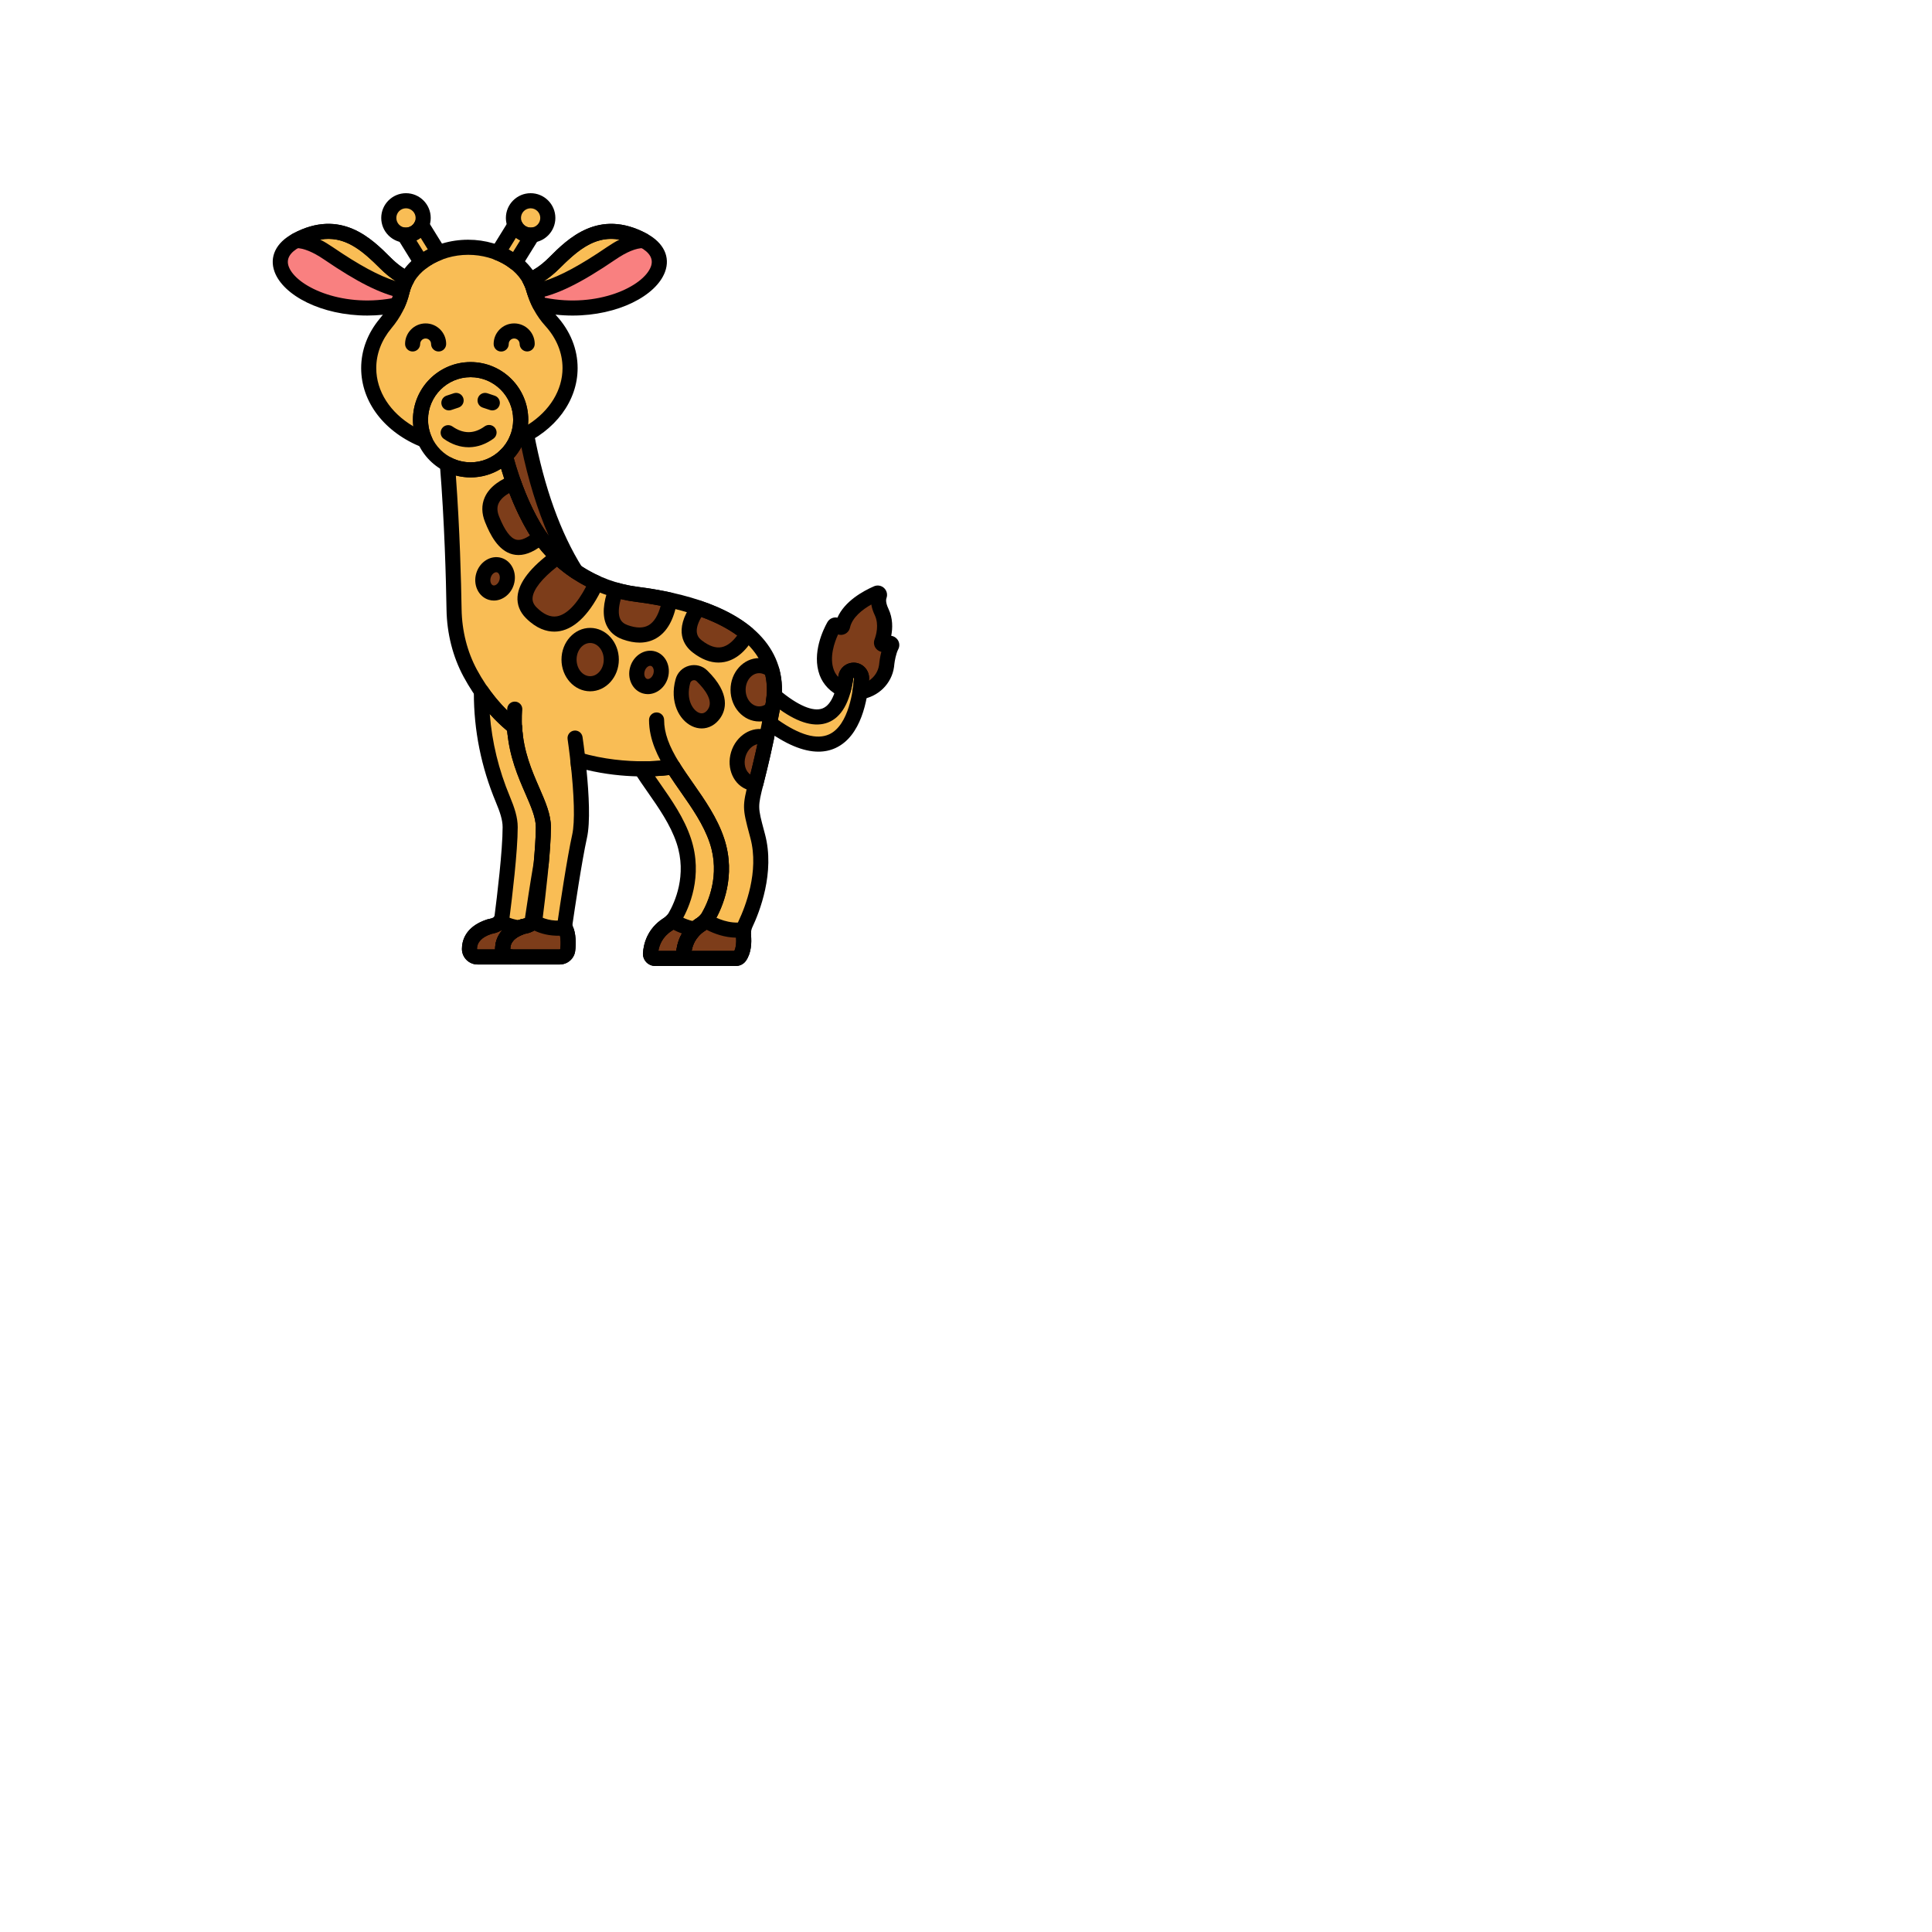 <svg enable-background="new 0 0 512 512" height="100" viewBox="-64 -64 640 640" width="100" xmlns="http://www.w3.org/2000/svg"><path d="m219.3 158.06c-1.475-.295-2.897.717-3.102 2.208-2.715 19.768-15.036 13.471-23.751 6.142-.082 1.162-.213 2.349-.448 3.59-.373 1.974-.732 3.809-1.077 5.532 25.998 19.222 29.891-6.568 30.474-14.713.096-1.319-.799-2.5-2.096-2.759z" fill="#f9bd55"/><path d="m107.211 81.447c.001 0 .001-.001 0 0-.884 2.113-2.199 3.997-3.825 5.56 2.203 8.239 5.281 16.505 9.596 23.816 3.49 5.912 8.245 10.825 13.81 14.542-8.529-13.594-13.495-30.208-16.381-45.495-1.029.568-2.091 1.102-3.2 1.577z" fill="#7d3d1a"/><path d="m162.486 251.859c.153-2.344 1.095-6.688 5.683-9.607 1.022-.65 1.885-1.518 2.491-2.566 2.254-3.897 6.684-13.655 2.841-25.186-3.035-9.104-9.753-16.735-14.566-24.457 0 0-4.176.711-10.586.648 4.777 7.502 11.202 14.959 14.152 23.808 3.844 11.531-.586 21.289-2.841 25.186-.606 1.048-1.469 1.916-2.491 2.566-4.588 2.919-5.53 7.263-5.683 9.607-.058.893.663 1.641 1.557 1.641h11c-.895.001-1.615-.747-1.557-1.64z" fill="#f9bd55"/><path d="m102.52 250.357c-.004-2.305 1.07-5.553 6.48-7.357.041-.02.104-.038.175-.056.028-.007.063-.015.096-.023.043-.01.09-.02.139-.03.549-.113 1.474-.274 2.299-.787.009-.006.018-.012.028-.018.152-.097.301-.204.443-.327.467-3.208 1.782-12.088 3.113-19.8.318-3.483.707-8.462.707-11.96 0-8.346-8.7-17.743-9.545-33.121-3.95-3.188-7.672-7.1-10.981-11.863l-.001.455c-.019 12.12 2.422 24.114 7.094 35.297 1.394 3.338 2.433 6.347 2.433 9.231 0 7.941-1.892 23.451-2.671 29.5-.42 3.261-3.788 3.239-4.329 3.5-5.41 1.803-6.484 5.052-6.48 7.357.003 1.464 1.202 2.643 2.666 2.643h11c-1.464.002-2.663-1.177-2.666-2.641z" fill="#f9bd55"/><circle cx="111.778" cy="8.196" fill="#f9bd55" r="5.696"/><circle cx="70.486" cy="8.196" fill="#f9bd55" r="5.696"/><path d="m81.351 19.732-5.684-9.182c-.896 1.969-2.877 3.341-5.182 3.341-.195 0-.388-.01-.578-.029l5.648 9.124c1.7-1.32 3.659-2.417 5.796-3.254z" fill="#f9bd55"/><path d="m106.678 23.033 5.677-9.171c-.19.019-.383.029-.578.029-2.305 0-4.285-1.372-5.182-3.341l-5.7 9.208c2.138.844 4.091 1.949 5.783 3.275z" fill="#f9bd55"/><path d="m147.004 132.888c-14.13-1.778-26.783-9.801-34.022-22.065-4.315-7.309-7.397-15.575-9.6-23.812-2.983 2.865-7.026 4.636-11.489 4.636-2.776 0-5.388-.69-7.687-1.895 1.52 18.689 2.033 37.522 2.206 48.106.121 7.379 1.865 14.676 5.371 21.169 4.106 7.605 9.175 13.416 14.672 17.853.845 15.377 9.545 24.774 9.545 33.12 0 7.941-1.892 23.451-2.671 29.5-.42 3.261-3.788 3.239-4.329 3.5-5.41 1.803-6.484 5.052-6.48 7.357.003 1.464 1.202 2.643 2.666 2.643h16.236c1.305 0 2.443-.941 2.632-2.233.348-2.383.141-5.341-.57-6.825-.314-.654-.422-1.377-.318-2.095.657-4.513 3.114-21.112 4.833-28.847 1.291-5.809.291-17.653-.581-25.325 16.677 4.896 31.515 2.368 31.515 2.368 4.813 7.722 11.531 15.353 14.566 24.457 3.844 11.531-.586 21.289-2.841 25.186-.606 1.048-1.469 1.916-2.491 2.566-4.588 2.919-5.53 7.263-5.683 9.607-.058.893.663 1.641 1.557 1.641h15.729c.499 0 .978-.233 1.267-.64 1.418-1.996 1.439-4.959 1.255-6.9-.123-1.303.075-2.615.635-3.797 2.19-4.62 7.258-17.209 4.071-29.162-4-15-2-6 5-43 5.127-27.09-27.27-34.882-44.994-37.113z" fill="#f9bd55"/><g fill="#7d3d1a"><path d="m181.039 252.86c1.418-1.996 1.439-4.959 1.255-6.9-.063-.668-.039-1.338.073-1.992-5.224.731-9.861-1.341-12.641-3.03-.459.501-.979.946-1.557 1.314-4.588 2.919-5.53 7.263-5.683 9.607-.058.893.663 1.641 1.557 1.641h15.729c.5 0 .978-.233 1.267-.64z"/><path d="m124.054 250.767c.348-2.383.141-5.341-.57-6.825-.099-.206-.169-.42-.227-.636-5.063.67-8.66-.872-10.598-2.07-1.127 1.523-3.24 1.563-3.659 1.765-5.41 1.803-6.484 5.052-6.48 7.357.003 1.464 1.202 2.643 2.666 2.643h16.236c1.306-.001 2.444-.942 2.632-2.234z"/><path d="m102.52 250.357c-.004-2.16.94-5.15 5.514-7.002-2.873-.31-5.031-1.289-6.375-2.12-1.131 1.529-3.247 1.566-3.659 1.765-5.41 1.803-6.484 5.052-6.48 7.357.003 1.464 1.202 2.643 2.666 2.643h11c-1.464 0-2.663-1.179-2.666-2.643z"/><path d="m162.486 251.859c.127-1.948.807-5.277 3.666-8.023-3.026-.547-5.62-1.801-7.426-2.899-.476.519-1.016.97-1.557 1.314-4.588 2.919-5.53 7.263-5.683 9.607-.058.893.663 1.641 1.557 1.641h11c-.895.001-1.615-.747-1.557-1.64z"/><path d="m230.7 149.1-1.986.384c-.45.087-.829-.35-.668-.779.7-1.864 1.855-6.062-.009-9.998-1.227-2.592-1.138-4.323-.732-5.413.189-.507-.289-1.005-.785-.788-3.391 1.482-10.12 5.094-11.387 10.838-.082.373-.477.582-.818.409l-1.28-.648c-.281-.142-.625-.042-.779.232-1.075 1.911-4.725 9.141-2.388 15.45.961 2.595 3.008 4.583 5.515 5.642.325-1.241.603-2.613.816-4.163.205-1.49 1.627-2.503 3.102-2.208 1.297.259 2.191 1.44 2.097 2.759-.083 1.158-.233 2.673-.504 4.363 4.408-.596 8.152-3.963 8.788-8.578.045-.327.083-.665.113-1.014 0 0 .412-3.539 1.54-5.644.233-.432-.151-.938-.635-.844z"/><path d="m114.977 113.873c-.699-.989-1.374-1.998-1.995-3.051-2.756-4.669-5.008-9.729-6.851-14.921-3.861 1.501-9.943 5.068-7.131 12.099 3.689 9.224 8.232 12.484 15.977 5.873z"/><path d="m133.54 129.097c-4.743-2.132-9.095-5.038-12.857-8.619-6.176 4.481-14.786 12.419-8.682 18.522 7.841 7.842 15.681 2.775 21.539-9.903z"/><path d="m183.557 145.957c-4.513-3.805-10.273-6.574-16.225-8.589-3.153 4.472-4.716 9.398-.321 12.8 6.638 5.14 12.34 2.937 16.546-4.211z"/><path d="m157.822 134.744c-3.881-.857-7.593-1.45-10.817-1.856-2.379-.299-4.71-.79-6.986-1.434-2.15 5.77-2.74 11.902 3.062 13.987 8.397 3.018 13.228-1.53 14.741-10.697z"/><path d="m101.375 123.203c-2.115-.639-4.444.878-5.203 3.389s.34 5.065 2.454 5.704c2.115.639 4.444-.878 5.203-3.389.759-2.51-.34-5.064-2.454-5.704z"/><path d="m152.375 154.203c-2.115-.639-4.444.878-5.203 3.389s.34 5.065 2.454 5.704c2.115.639 4.444-.878 5.203-3.389s-.34-5.064-2.454-5.704z"/><path d="m189.221 180.218c-3.511-1.062-7.38 1.458-8.641 5.628s.564 8.411 4.075 9.472c.569.172 1.147.241 1.721.233.826-3.275 2.008-7.901 3.528-15.074-.219-.099-.446-.187-.683-.259z"/><ellipse cx="131.5" cy="154.5" rx="7" ry="8"/><path d="m191.685 158.098c-1.168-.999-2.613-1.598-4.185-1.598-3.866 0-7 3.582-7 8s3.134 8 7 8c1.648 0 3.16-.655 4.356-1.744.048-.253.096-.499.144-.756.847-4.477.652-8.417-.315-11.902z"/><path d="m168.533 159.895c-2.063-2.023-5.551-1.047-6.315 1.739-2.819 10.285 5.966 16.907 10.281 10.865 3.069-4.295-.641-9.344-3.966-12.604z"/></g><path d="m149.059 15.596c-13.621-7.285-22.321.392-29.369 7.44-3.325 3.325-6.126 4.906-8.158 5.65.54 1.004.977 2.052 1.278 3.146.475 1.728 1.126 3.394 1.932 4.979 27.366 6.19 50.513-12.552 34.317-21.215z" fill="#f98080"/><path d="m69.202 32.463c.329-1.454.895-2.836 1.639-4.135-1.931-.856-4.407-2.427-7.272-5.291-7.049-7.049-15.749-14.726-29.369-7.44-16.024 8.571 6.464 27.012 33.448 21.407.667-1.454 1.198-2.968 1.554-4.541z" fill="#f98080"/><path d="m149.059 15.596c-13.621-7.285-22.321.392-29.369 7.44-3.325 3.325-6.126 4.906-8.158 5.65.54 1.004.977 2.052 1.278 3.146.06.217.132.43.197.646 7.251-1.279 15.432-5.723 25.48-12.574 4.612-3.145 8.093-4.257 10.731-4.218-.054-.03-.104-.061-.159-.09z" fill="#f9bd55"/><path d="m70.842 28.328c-1.931-.856-4.407-2.427-7.272-5.291-7.049-7.049-15.749-14.726-29.369-7.44-.055.029-.104.06-.158.09 2.638-.04 6.119 1.073 10.731 4.218 9.591 6.539 17.479 10.88 24.482 12.374.333-1.388.874-2.708 1.586-3.951z" fill="#f9bd55"/><path d="m118.48 42.263c-2.703-2.971-4.606-6.558-5.671-10.431-2.213-8.049-11.28-13.92-21.721-13.92-10.648 0-19.986 6.159-21.886 14.552-.895 3.95-2.853 7.548-5.452 10.656-3.543 4.238-5.61 9.333-5.61 14.815 0 10.506 7.596 19.585 18.63 23.936-.249-.551-.474-1.115-.663-1.697-.525-1.616-.816-3.337-.816-5.128 0-9.169 7.433-16.601 16.601-16.601s16.601 7.433 16.601 16.601c0 1.649-.249 3.239-.696 4.743-.168.566-.361 1.121-.586 1.659 10.487-4.496 17.633-13.329 17.633-23.514.001-5.858-2.362-11.272-6.364-15.671z" fill="#f9bd55"/><circle cx="91.893" cy="75.045" fill="#f9bd55" r="16.601"/><path d="m158.937 192.544c-.834 0-1.649-.417-2.124-1.178-2.707-4.342-5.813-10.183-5.813-16.866 0-1.381 1.119-2.5 2.5-2.5s2.5 1.119 2.5 2.5c0 4.225 1.56 8.611 5.057 14.221.729 1.171.372 2.713-.8 3.444-.411.256-.868.379-1.32.379z"/><path d="m179.772 256h-15.729c-1.121 0-2.203-.468-2.969-1.285-.76-.811-1.155-1.911-1.084-3.017.185-2.809 1.316-8.043 6.837-11.555.377-.24.731-.541 1.055-.894.807-.879 2.123-1.068 3.142-.448 2.581 1.568 6.582 3.31 10.996 2.69.794-.111 1.585.162 2.141.734.555.572.805 1.375.671 2.161-.075.438-.091.888-.048 1.336.235 2.489.13 5.998-1.705 8.583-.754 1.062-1.989 1.695-3.307 1.695zm-14.673-5h14.148c.507-1.005.718-2.554.593-4.382-3.808-.066-7.188-1.282-9.786-2.628-.177.13-.357.254-.542.372-3.066 1.949-4.09 4.701-4.413 6.638z"/><path d="m127.674 192.544c-1.265 0-2.35-.956-2.484-2.241-.552-5.313-1.157-9.394-1.163-9.435-.204-1.366.739-2.638 2.104-2.841 1.369-.201 2.638.739 2.841 2.104.025.17.627 4.224 1.191 9.653.143 1.374-.854 2.603-2.228 2.746-.087.01-.174.014-.261.014z"/><path d="m106.636 181.723c-1.259 0-2.342-.948-2.482-2.229-.314-2.881-.355-5.833-.122-8.776.109-1.376 1.311-2.402 2.69-2.294 1.376.109 2.403 1.314 2.294 2.69-.209 2.631-.173 5.268.108 7.837.15 1.373-.841 2.607-2.214 2.757-.092.01-.183.015-.274.015z"/><path d="m179.772 256h-15.729c-1.121 0-2.203-.468-2.969-1.285-.76-.811-1.155-1.911-1.084-3.017.185-2.809 1.316-8.043 6.837-11.555.704-.448 1.28-1.039 1.668-1.708 1.975-3.412 6.183-12.495 2.633-23.144-2.025-6.077-5.894-11.615-9.634-16.971-1.276-1.827-2.587-3.705-3.808-5.582-4.044.478-14.898 1.281-27.396-1.712.792 8.006 1.302 17.337.15 22.517-1.686 7.585-4.1 23.858-4.8 28.665-.034.229 0 .449.098.655 1.051 2.193 1.146 5.822.789 8.266-.364 2.492-2.559 4.372-5.105 4.372h-16.236c-2.844 0-5.161-2.305-5.166-5.139-.004-2.604 1.044-7.315 8.101-9.703.308-.121.607-.181.92-.244 1.533-.307 1.729-.611 1.809-1.234.797-6.189 2.65-21.423 2.65-29.181 0-3.158-1.597-6.826-3.445-11.073-2.392-5.495-5.345-12.277-6.022-20.804-5.803-4.871-10.661-10.891-14.45-17.91-3.58-6.631-5.541-14.348-5.67-22.316-.16-9.771-.658-28.993-2.198-47.944-.074-.908.352-1.785 1.112-2.288.76-.502 1.734-.552 2.54-.129 2.038 1.067 4.234 1.609 6.527 1.609 3.648 0 7.114-1.398 9.758-3.938.639-.612 1.554-.84 2.404-.605.852.238 1.515.908 1.743 1.762 2.39 8.938 5.532 16.74 9.338 23.187 6.71 11.367 18.74 19.164 32.181 20.856 14.601 1.837 33.893 6.619 42.878 18.959 4.347 5.971 5.781 13.069 4.262 21.098-2.493 13.182-4.33 20.453-5.545 25.264-1.914 7.58-1.914 7.58.232 15.609l.272 1.019c3.382 12.682-1.83 25.818-4.228 30.877-.35.738-.49 1.6-.405 2.492.235 2.488.13 5.997-1.706 8.583-.753 1.059-1.988 1.692-3.306 1.692zm-14.673-5h14.148c.545-1.082.748-2.793.558-4.805-.169-1.788.131-3.553.866-5.104 2.161-4.561 6.869-16.365 3.913-27.448l-.271-1.016c-2.413-9.024-2.42-9.533-.25-18.124 1.2-4.753 3.015-11.935 5.48-24.969 1.27-6.712.16-12.346-3.393-17.225-8.352-11.471-28.308-15.539-39.46-16.942-14.965-1.884-28.371-10.585-35.862-23.275-3.512-5.95-6.48-12.946-8.843-20.839-3.007 1.882-6.484 2.891-10.094 2.891-1.648 0-3.295-.218-4.888-.641 1.312 17.761 1.757 35.159 1.907 44.311.117 7.17 1.871 14.094 5.071 20.023 3.656 6.773 8.381 12.524 14.042 17.095.551.445.887 1.102.926 1.808.448 8.151 3.232 14.547 5.688 20.189 2.072 4.759 3.861 8.869 3.861 13.068 0 8.047-1.882 23.534-2.691 29.819-.381 2.956-2.327 4.806-5.786 5.498-.067.014-.127.025-.18.036-.018.006-.035.012-.052.018-3.169 1.057-4.774 2.732-4.771 4.981 0 .08.076.147.166.147h16.236c.084 0 .152-.056.158-.094.307-2.101.061-4.524-.351-5.384-.528-1.102-.714-2.324-.538-3.536.707-4.85 3.145-21.276 4.867-29.029.921-4.145.699-12.846-.625-24.5-.095-.833.234-1.657.875-2.196s1.51-.72 2.313-.485c15.939 4.68 30.25 2.327 30.392 2.303 1-.171 2.005.28 2.542 1.142 1.384 2.221 2.915 4.414 4.537 6.736 3.944 5.648 8.022 11.488 10.278 18.252 4.191 12.577-.736 23.231-3.049 27.229-.788 1.362-1.934 2.546-3.312 3.423-3.061 1.954-4.085 4.706-4.408 6.643zm-55.015-5.748c-.001 0-.002.001-.003.001.002 0 .002 0 .003-.001z"/><path d="m121.422 255.5h-16.236c-2.844 0-5.161-2.305-5.166-5.139-.004-2.603 1.045-7.315 8.1-9.703.305-.12.602-.18.912-.243.495-.101 1.323-.269 1.618-.667.773-1.044 2.218-1.324 3.325-.639 1.764 1.091 4.749 2.276 8.954 1.718 1.252-.165 2.422.622 2.745 1.838.018.066.034.133.064.196 1.051 2.194 1.146 5.824.79 8.268-.364 2.492-2.559 4.371-5.106 4.371zm2.632-4.732h.01zm-14.207-5.416c-.019.007-.037.013-.056.02-3.169 1.057-4.774 2.732-4.771 4.981 0 .08.076.147.166.147h16.236c.084 0 .152-.056.158-.094.228-1.563.15-3.305-.074-4.448-3.577.12-6.425-.708-8.527-1.707-1.144.697-2.325.937-2.954 1.064-.065.014-.126.026-.178.037zm.238-.1c-.057.027-.115.053-.173.076.069-.026.127-.053.173-.076z"/><path d="m105.186 255.5h-11c-2.844 0-5.161-2.305-5.166-5.139-.004-2.604 1.045-7.315 8.102-9.704.304-.119.598-.178.907-.24.495-.1 1.323-.266 1.622-.669.773-1.045 2.22-1.324 3.325-.639 1.059.655 2.842 1.492 5.327 1.761 1.14.123 2.05 1.005 2.208 2.14s-.476 2.233-1.538 2.663c-2.663 1.078-3.956 2.608-3.952 4.68 0 .08.076.147.166.147 1.381 0 2.5 1.119 2.5 2.5s-1.12 2.5-2.501 2.5zm-6.347-10.145c-.016.006-.032.011-.048.017-3.169 1.057-4.774 2.732-4.771 4.981 0 .08.076.147.166.147h5.836c-.001-.046-.002-.092-.002-.139-.003-1.528.364-3.864 2.205-6.004-.08-.036-.159-.072-.236-.108-1.152.706-2.344.944-2.976 1.072-.065.012-.123.023-.174.034zm.245-.102c-.001 0-.002.001-.004.001.002 0 .003-.001.004-.001z"/><path d="m164.043 256h-11c-1.121 0-2.203-.468-2.969-1.285-.76-.811-1.155-1.911-1.084-3.017.185-2.809 1.316-8.043 6.837-11.555.704-.448 1.28-1.039 1.668-1.708 1.975-3.412 6.183-12.495 2.633-23.144-2.026-6.08-5.895-11.621-9.636-16.979-1.434-2.053-2.915-4.176-4.253-6.277-.493-.773-.522-1.754-.077-2.556.444-.801 1.312-1.312 2.21-1.287 6.074.056 10.104-.607 10.146-.613.992-.169 2.002.282 2.539 1.143 1.384 2.221 2.915 4.414 4.537 6.736 3.944 5.648 8.022 11.488 10.278 18.252 4.191 12.577-.736 23.231-3.049 27.229-.788 1.362-1.934 2.546-3.312 3.423-3.181 2.024-4.164 4.913-4.446 6.856.872.391 1.479 1.266 1.479 2.282-.001 1.381-1.12 2.5-2.501 2.5zm-9.944-5h5.953c.325-2.914 1.684-7.618 6.775-10.857.704-.448 1.28-1.039 1.668-1.708 1.975-3.412 6.183-12.495 2.633-23.144-2.025-6.077-5.894-11.615-9.634-16.971-1.276-1.828-2.588-3.706-3.809-5.585-1.101.128-2.709.28-4.722.374.53.769 1.073 1.546 1.628 2.341 3.945 5.65 8.024 11.493 10.28 18.26 4.191 12.577-.736 23.231-3.049 27.229-.788 1.362-1.934 2.546-3.312 3.423-3.064 1.949-4.088 4.701-4.411 6.638z"/><path d="m164.043 256h-11c-1.121 0-2.203-.468-2.969-1.285-.76-.811-1.155-1.911-1.084-3.017.185-2.809 1.316-8.043 6.837-11.555.366-.233.741-.55 1.055-.893.806-.88 2.122-1.069 3.142-.449 1.483.901 3.827 2.079 6.573 2.575.925.167 1.678.838 1.949 1.738s.016 1.875-.662 2.526c-1.93 1.853-2.597 4.065-2.818 5.578.871.391 1.478 1.266 1.478 2.282-.001 1.381-1.12 2.5-2.501 2.5zm-9.944-5h5.954c.17-1.503.638-3.611 1.858-5.751-1.057-.391-2.016-.829-2.855-1.262-.179.132-.36.257-.544.374-3.066 1.95-4.09 4.702-4.413 6.639z"/><path d="m105.186 255.5h-11c-2.844 0-5.161-2.305-5.166-5.139-.004-2.604 1.044-7.315 8.101-9.703.308-.121.607-.181.921-.244 1.533-.307 1.728-.611 1.808-1.234.797-6.189 2.65-21.423 2.65-29.181 0-2.412-.896-5.049-2.24-8.267-4.855-11.622-7.307-23.823-7.288-36.266l.001-.456c.002-1.092.713-2.056 1.755-2.381 1.045-.327 2.176.063 2.798.959 3.013 4.336 6.545 8.153 10.498 11.344.551.444.887 1.102.926 1.808.448 8.151 3.232 14.547 5.688 20.189 2.072 4.759 3.861 8.869 3.861 13.068 0 3.566-.39 8.595-.717 12.187-.006.066-.015.133-.026.198-1.319 7.641-2.61 16.347-3.103 19.735-.086.591-.381 1.131-.831 1.524-.228.199-.472.38-.746.554-1.196.744-2.4.988-3.047 1.119l-.114.023-.003-.012c.067-.025.126-.053.174-.076-.057.027-.115.053-.174.076l-.641-2.407.521 2.446c.039-.01.077-.022.112-.036-.037.015-.075.028-.113.041-3.169 1.057-4.774 2.732-4.771 4.981 0 .08.076.147.166.147 1.381 0 2.5 1.119 2.5 2.5s-1.119 2.503-2.5 2.503zm-6.343-10.146c-.017.006-.035.012-.052.018-3.169 1.057-4.774 2.732-4.771 4.981 0 .08.076.147.166.147h5.836c-.001-.046-.002-.092-.002-.139-.004-2.604 1.045-7.318 8.107-9.706.164-.063.313-.104.434-.135.02-.005.136-.033.156-.038.015-.003.169-.036.185-.04l.135-.027c.25-.051.556-.113.843-.208.582-3.958 1.744-11.679 2.933-18.575.316-3.48.688-8.288.688-11.633 0-3.158-1.597-6.826-3.445-11.073-2.392-5.495-5.345-12.278-6.022-20.804-2.042-1.715-3.976-3.584-5.79-5.595.733 9.331 2.955 18.478 6.63 27.276 1.577 3.773 2.626 6.951 2.626 10.195 0 8.047-1.882 23.534-2.691 29.819-.381 2.956-2.327 4.806-5.786 5.498-.067.016-.127.027-.18.039zm.241-.102c-.001 0-.002.001-.003.002.001-.001.002-.001.003-.002z"/><path d="m207.122 184.995c-5.053 0-10.975-2.491-17.685-7.453-.779-.576-1.155-1.551-.965-2.501.343-1.714.699-3.541 1.071-5.506.192-1.02.322-2.069.409-3.302.066-.938.653-1.759 1.52-2.126.863-.366 1.864-.217 2.584.389 6.169 5.188 11.285 7.381 14.407 6.182 3.3-1.271 4.681-6.548 5.258-10.751.19-1.389.956-2.654 2.101-3.469s2.587-1.126 3.969-.85c2.521.504 4.284 2.821 4.1 5.39-.488 6.827-2.583 18.867-11.12 22.796-1.741.801-3.625 1.201-5.649 1.201zm-13.434-10.552c7.216 5.062 12.93 6.68 16.992 4.809 6.611-3.043 7.966-15.015 8.224-18.612.004-.064-.034-.117-.094-.129-.015-.004-.047-.009-.089.02-1.153 8.131-3.984 13.089-8.462 14.813-4.27 1.645-9.611.2-15.915-4.292-.223 1.179-.442 2.307-.656 3.391z"/><path d="m220.894 167.683c-.669 0-1.315-.269-1.789-.754-.553-.566-.805-1.36-.68-2.141.219-1.365.38-2.76.479-4.147.004-.064-.034-.117-.094-.129 0 0-.136.096-.136.097-.217 1.576-.502 3.033-.873 4.455-.184.702-.663 1.29-1.314 1.611s-1.411.342-2.078.06c-3.213-1.358-5.723-3.938-6.886-7.077-2.695-7.278 1.273-15.269 2.554-17.544.675-1.205 2.035-1.784 3.332-1.505 2.365-5.418 8.429-8.782 12.108-10.391 1.14-.497 2.455-.269 3.355.582.912.864 1.216 2.187.773 3.371-.131.352-.331 1.396.65 3.468 1.514 3.199 1.432 6.454.935 8.978.815.108 1.562.542 2.072 1.235.712.967.802 2.224.233 3.281-.736 1.374-1.166 3.954-1.259 4.749-.026.319-.069.699-.12 1.066-.764 5.542-5.258 9.948-10.93 10.715-.109.012-.221.02-.332.02zm-2.098-12.173c.332 0 .665.032.995.098 2.521.505 4.284 2.822 4.1 5.39-.011.16-.023.319-.036.479 1.794-1.177 3.053-3.053 3.351-5.214.039-.286.072-.583.1-.889.033-.295.217-1.778.653-3.448-.662-.141-1.271-.497-1.722-1.03-.719-.852-.922-2.028-.531-3.07.517-1.375 1.557-4.914.072-8.049-.588-1.243-.969-2.423-1.142-3.535-2.861 1.627-6.311 4.237-7.062 7.641-.212.95-.831 1.728-1.702 2.139-.714.338-1.512.385-2.249.144-1.204 2.612-2.962 7.566-1.41 11.754.319.864.82 1.66 1.461 2.346.016-.112.032-.225.048-.339.19-1.389.956-2.654 2.101-3.469.87-.62 1.916-.948 2.973-.948zm12.378-3.955-.004.001c.001-.001.003-.001.004-.001z"/><path d="m126.792 127.865c-.481 0-.965-.138-1.388-.421-6.039-4.034-10.943-9.198-14.574-15.351-4.032-6.83-7.349-15.053-9.858-24.441-.235-.879.026-1.817.683-2.448 1.416-1.36 2.51-2.949 3.252-4.723.25-.599.724-1.077 1.321-1.333.958-.41 1.931-.891 2.975-1.468.703-.388 1.548-.416 2.273-.074.726.341 1.244 1.01 1.393 1.798 3.416 18.092 8.813 33.108 16.042 44.631.626.999.47 2.3-.375 3.122-.482.468-1.111.708-1.744.708zm-20.62-40.149c2.343 8.383 5.356 15.724 8.963 21.835.81 1.372 1.689 2.688 2.639 3.948-3.748-8.606-6.783-18.434-9.069-29.388-.698 1.292-1.545 2.498-2.533 3.605z"/><path d="m111.778 16.392c-4.519 0-8.196-3.677-8.196-8.196s3.677-8.196 8.196-8.196 8.195 3.677 8.195 8.196-3.676 8.196-8.195 8.196zm0-11.392c-1.762 0-3.196 1.434-3.196 3.196s1.434 3.196 3.196 3.196 3.195-1.434 3.195-3.196-1.433-3.196-3.195-3.196z"/><path d="m70.485 16.392c-4.519 0-8.195-3.677-8.195-8.196s3.676-8.196 8.195-8.196 8.196 3.677 8.196 8.196-3.677 8.196-8.196 8.196zm0-11.392c-1.762 0-3.195 1.434-3.195 3.196s1.434 3.196 3.195 3.196c1.762 0 3.196-1.434 3.196-3.196s-1.433-3.196-3.196-3.196z"/><path d="m75.556 25.486c-.147 0-.296-.013-.443-.04-.698-.125-1.31-.542-1.683-1.145l-5.648-9.124c-.501-.809-.499-1.833.005-2.64s1.417-1.262 2.37-1.163c1.322.13 2.669-.619 3.235-1.86.382-.84 1.196-1.401 2.117-1.459.925-.058 1.799.395 2.284 1.179l5.684 9.182c.391.631.481 1.402.246 2.106-.234.704-.769 1.268-1.46 1.538-1.926.754-3.667 1.73-5.174 2.9-.442.344-.982.526-1.533.526zm-1.618-9.862 2.364 3.819c.464-.282.941-.551 1.43-.807l-2.384-3.851c-.44.325-.913.607-1.41.839z"/><path d="m106.678 25.533c-.555 0-1.099-.185-1.542-.532-1.502-1.178-3.238-2.159-5.158-2.917-.689-.271-1.222-.835-1.455-1.538s-.143-1.473.248-2.103l5.7-9.208c.485-.784 1.358-1.245 2.284-1.179.921.059 1.734.62 2.117 1.459.565 1.242 1.903 1.998 3.236 1.86.948-.093 1.865.357 2.369 1.164s.506 1.831.005 2.64l-5.678 9.171c-.374.604-.988 1.021-1.688 1.146-.146.025-.292.037-.438.037zm-2.168-6.864c.488.257.963.528 1.427.812l2.388-3.857c-.497-.232-.97-.514-1.411-.839z"/><path d="m91.223 84.155c-2.803 0-5.558-.933-8.192-2.773-1.132-.791-1.408-2.35-.617-3.481.792-1.133 2.35-1.408 3.481-.617 1.825 1.275 3.666 1.904 5.473 1.871 1.729-.033 3.468-.675 5.168-1.908 1.118-.81 2.681-.561 3.492.557.81 1.118.561 2.681-.557 3.492-2.544 1.843-5.238 2.805-8.008 2.858-.08 0-.16.001-.24.001z"/><path d="m99.088 71.95c-.262 0-.529-.042-.791-.129l-2.398-.799c-1.31-.437-2.018-1.852-1.581-3.162s1.854-2.016 3.162-1.581l2.398.799c1.31.437 2.018 1.852 1.581 3.162-.349 1.047-1.325 1.71-2.371 1.71z"/><path d="m84.698 71.95c-1.047 0-2.022-.663-2.371-1.71-.437-1.31.271-2.726 1.581-3.162l2.398-.799c1.309-.437 2.725.271 3.162 1.581s-.271 2.726-1.581 3.162l-2.398.799c-.262.087-.529.129-.791.129z"/><path d="m102.026 52.452c-1.377 0-2.496-1.114-2.5-2.492-.006-1.817.696-3.528 1.977-4.818s2.988-2.003 4.805-2.008h.023c3.741 0 6.791 3.038 6.803 6.782.004 1.381-1.111 2.504-2.492 2.508-.003 0-.006 0-.008 0-1.377 0-2.496-1.114-2.5-2.492-.003-.993-.812-1.798-1.804-1.798-.002 0-.004 0-.006 0-.482.001-.935.19-1.274.532-.34.342-.526.795-.524 1.277.004 1.381-1.111 2.504-2.492 2.508-.003.001-.006.001-.008.001z"/><path d="m81.297 52.438c-1.381 0-2.5-1.119-2.5-2.5 0-.995-.81-1.804-1.804-1.804s-1.804.809-1.804 1.804c0 1.381-1.119 2.5-2.5 2.5s-2.5-1.119-2.5-2.5c0-3.751 3.052-6.804 6.804-6.804s6.804 3.052 6.804 6.804c0 1.38-1.119 2.5-2.5 2.5z"/><path d="m107.755 119.861c-.66 0-1.309-.079-1.949-.237-4.823-1.19-7.519-6.674-9.128-10.695-1.161-2.902-1.202-5.634-.121-8.121 1.671-3.847 5.636-6.059 8.668-7.236.629-.245 1.332-.224 1.946.057.615.282 1.089.8 1.315 1.437 1.906 5.369 4.143 10.243 6.648 14.487.518.878 1.117 1.793 1.884 2.88.746 1.055.564 2.505-.419 3.343-3.205 2.736-6.119 4.085-8.844 4.085zm-3.026-20.545c-1.446.818-2.929 1.974-3.585 3.484-.536 1.234-.478 2.631.178 4.271 1.854 4.635 3.766 7.226 5.683 7.699 1.212.298 2.75-.185 4.588-1.438-.272-.424-.524-.833-.764-1.238-2.257-3.824-4.304-8.113-6.1-12.778z"/><path d="m119.619 145.233c-2.55 0-5.867-.946-9.386-4.466-2.036-2.036-3.002-4.506-2.793-7.144.369-4.665 4.331-9.768 11.775-15.169.975-.708 2.318-.619 3.191.213 3.546 3.375 7.637 6.117 12.158 8.149.609.273 1.083.779 1.317 1.405.233.625.208 1.318-.072 1.924-4.073 8.814-9.051 13.977-14.395 14.929-.541.097-1.143.159-1.795.159zm.912-21.513c-4.965 3.876-7.892 7.575-8.107 10.297-.094 1.183.333 2.204 1.344 3.215 2.324 2.324 4.603 3.309 6.77 2.92 3.224-.574 6.607-4.061 9.65-9.895-3.489-1.792-6.723-3.981-9.657-6.537z"/><path d="m173.993 155.482c-2.792 0-5.646-1.117-8.513-3.336-2.809-2.175-6.567-7.173-.191-16.218.639-.905 1.796-1.281 2.845-.928 6.991 2.367 12.723 5.41 17.034 9.045.932.786 1.161 2.128.543 3.179-2.727 4.634-6.005 7.349-9.742 8.068-.655.127-1.314.19-1.976.19zm-5.638-15.1c-3.1 5.265-.749 7.086.186 7.811 2.36 1.827 4.539 2.566 6.483 2.191 2.103-.405 3.863-2.093 5.184-3.878-3.203-2.345-7.175-4.397-11.853-6.124z"/><path d="m147.871 148.874c-1.75 0-3.632-.36-5.638-1.081-2.51-.902-4.298-2.47-5.315-4.662-1.442-3.107-1.188-7.33.757-12.55.454-1.22 1.774-1.885 3.023-1.533 2.223.629 4.449 1.086 6.618 1.36 3.796.478 7.511 1.115 11.044 1.895 1.297.287 2.144 1.538 1.928 2.848-.997 6.046-3.305 10.17-6.859 12.259-1.661.975-3.52 1.464-5.558 1.464zm-6.216-14.416c-.812 2.847-.886 5.094-.202 6.568.446.961 1.231 1.616 2.472 2.062 2.879 1.035 5.224 1.037 6.971.01 1.775-1.043 3.127-3.242 3.965-6.419-2.646-.521-5.384-.96-8.169-1.311-1.66-.209-3.346-.514-5.037-.91z"/><path d="m99.601 134.941c-.566 0-1.136-.081-1.699-.251-3.431-1.037-5.281-4.994-4.125-8.821 1.157-3.827 4.889-6.096 8.32-5.059 3.43 1.038 5.28 4.995 4.124 8.821-.966 3.199-3.734 5.31-6.62 5.31zm.79-9.382c-.658 0-1.489.642-1.827 1.757-.384 1.269.106 2.383.785 2.588.681.208 1.704-.45 2.087-1.72.383-1.269-.106-2.382-.785-2.588-.083-.025-.17-.037-.26-.037z"/><path d="m150.6 165.941c-.565 0-1.136-.081-1.697-.251-3.431-1.037-5.281-4.994-4.125-8.821 1.158-3.826 4.89-6.099 8.32-5.059h.001c3.43 1.038 5.279 4.995 4.124 8.821-.969 3.199-3.737 5.31-6.623 5.31zm.792-9.382c-.658 0-1.49.642-1.828 1.757-.383 1.269.106 2.382.785 2.587.673.205 1.703-.45 2.088-1.72.383-1.268-.106-2.381-.784-2.587-.084-.025-.171-.037-.261-.037z"/><path d="m186.297 198.052c-.822 0-1.617-.114-2.364-.34-4.825-1.459-7.402-7.107-5.744-12.589 1.658-5.483 6.935-8.753 11.757-7.297.001 0 .002 0 .003.001.339.103.666.229.982.371 1.073.482 1.665 1.648 1.421 2.799-1.46 6.891-2.601 11.409-3.434 14.708l-.116.459c-.277 1.099-1.259 1.874-2.392 1.889-.038-.001-.076-.001-.113-.001zm.608-15.515c-1.687.324-3.277 1.87-3.932 4.033-.743 2.459-.036 4.925 1.583 5.974.64-2.557 1.422-5.773 2.349-10.007z"/><path d="m131.5 165c-5.238 0-9.5-4.71-9.5-10.5s4.262-10.5 9.5-10.5 9.5 4.71 9.5 10.5-4.262 10.5-9.5 10.5zm0-16c-2.481 0-4.5 2.467-4.5 5.5s2.019 5.5 4.5 5.5 4.5-2.467 4.5-5.5-2.019-5.5-4.5-5.5z"/><path d="m187.5 175c-5.238 0-9.5-4.71-9.5-10.5s4.262-10.5 9.5-10.5c2.12 0 4.129.76 5.81 2.198.378.323.651.752.784 1.231 1.115 4.023 1.237 8.408.362 13.035l-.146.766c-.102.529-.372 1.01-.771 1.373-1.695 1.546-3.84 2.397-6.039 2.397zm0-16c-2.481 0-4.5 2.467-4.5 5.5s2.019 5.5 4.5 5.5c.848 0 1.545-.288 2.074-.63.641-3.491.608-6.779-.092-9.793-.511-.314-1.18-.577-1.982-.577z"/><path d="m168.445 177.303c-1.066 0-2.155-.246-3.219-.751-4.26-2.025-7.489-8.027-5.419-15.578.599-2.184 2.263-3.84 4.452-4.432 2.172-.585 4.423 0 6.023 1.569 7.966 7.811 6.083 13.279 4.251 15.843-1.558 2.183-3.765 3.349-6.088 3.349zm-2.523-15.983c-.141 0-.265.023-.357.048-.221.06-.755.27-.935.927-1.49 5.437.893 8.86 2.744 9.741 1.184.562 2.223.229 3.092-.99 1.998-2.797-.9-6.637-3.683-9.366-.289-.283-.603-.36-.861-.36z"/><path d="m125.678 40.533c-3.722 0-7.588-.401-11.488-1.284-.725-.164-1.34-.643-1.677-1.306-.89-1.751-1.602-3.584-2.114-5.449-.237-.864-.597-1.747-1.068-2.624-.344-.639-.393-1.395-.135-2.072.258-.678.797-1.21 1.478-1.459 1.568-.574 4.099-1.92 7.25-5.07 6.131-6.131 16.394-16.394 32.315-7.877 5.629 3.011 7.892 7.753 6.052 12.687-2.952 7.916-15.603 14.454-30.613 14.454zm-9.213-5.911c17.563 3.512 32.696-3.733 35.141-10.291.937-2.511-.317-4.708-3.725-6.531-11.703-6.259-18.889-.531-26.422 7.003-2.221 2.221-4.443 3.936-6.634 5.124.15.414.283.829.396 1.242.321 1.171.738 2.328 1.244 3.453z"/><path d="m57.659 40.529c-15.105 0-27.861-6.652-30.723-14.54-1.777-4.899.498-9.609 6.085-12.598 15.922-8.517 26.185 1.745 32.316 7.877 2.247 2.246 4.439 3.852 6.518 4.773.647.287 1.142.834 1.362 1.507.221.672.146 1.407-.206 2.021-.648 1.132-1.109 2.292-1.37 3.445v.001c-.38 1.68-.959 3.373-1.721 5.03-.332.722-.986 1.243-1.764 1.405-3.56.74-7.089 1.079-10.497 1.079zm-12.864-25.4c-2.822 0-5.917.799-9.416 2.671-3.387 1.812-4.646 3.993-3.743 6.483 2.313 6.376 17.009 13.605 34.232 10.517.378-.964.678-1.932.896-2.891.189-.838.45-1.672.779-2.496-1.905-1.153-3.828-2.696-5.742-4.61-5.28-5.28-10.392-9.674-17.006-9.674zm24.408 17.334h.01z"/><path d="m113.005 34.978c-1.084 0-2.069-.708-2.392-1.779l-.065-.208c-.052-.164-.103-.329-.149-.495-.238-.866-.597-1.749-1.069-2.626-.344-.639-.393-1.395-.135-2.072.258-.678.797-1.21 1.478-1.459 1.568-.574 4.099-1.92 7.25-5.07 6.131-6.131 16.394-16.394 32.315-7.877.001 0 .001 0 .002.001l.165.093c.983.571 1.491 1.753 1.188 2.849s-1.295 1.872-2.412 1.851c-2.424-.042-5.603 1.272-9.286 3.784-11.517 7.853-19.429 11.732-26.454 12.971-.146.024-.292.037-.436.037zm25.46-19.849c-6.615 0-11.726 4.393-17.006 9.674-1.761 1.761-3.523 3.204-5.27 4.318 5.508-1.722 12.142-5.32 20.89-11.284 1.435-.978 2.804-1.799 4.115-2.466-.939-.163-1.847-.242-2.729-.242z"/><path d="m69.258 34.778c-.173 0-.349-.018-.524-.056-6.798-1.451-14.385-5.265-25.368-12.753-3.684-2.511-6.909-3.82-9.285-3.784-1.152.039-2.158-.748-2.453-1.855-.295-1.108.2-2.275 1.203-2.831l.198-.111c15.916-8.514 26.178 1.75 32.309 7.881 2.247 2.246 4.439 3.852 6.518 4.773.647.287 1.142.834 1.362 1.507.221.673.146 1.407-.206 2.021-.609 1.064-1.055 2.172-1.326 3.293-.276 1.143-1.297 1.915-2.428 1.915zm-27.192-19.406c1.312.667 2.681 1.488 4.116 2.466 8.786 5.99 15.379 9.563 20.884 11.279-1.748-1.116-3.51-2.559-5.264-4.313-5.986-5.986-11.752-10.827-19.736-9.432z"/><path d="m76.771 84.37c-.308 0-.619-.057-.917-.174-12.468-4.917-20.213-14.979-20.213-26.262 0-5.896 2.141-11.574 6.192-16.418 2.508-3 4.167-6.231 4.932-9.604 2.165-9.561 12.395-16.5 24.324-16.5 11.473 0 21.622 6.627 24.131 15.758.979 3.558 2.745 6.812 5.109 9.411 4.589 5.045 7.015 11.045 7.015 17.353 0 10.857-7.337 20.747-19.148 25.811-.937.402-2.022.194-2.746-.522-.723-.717-.939-1.802-.545-2.741.18-.431.342-.891.496-1.407.393-1.32.592-2.675.592-4.029 0-7.775-6.326-14.102-14.102-14.102s-14.099 6.326-14.099 14.101c0 1.473.233 2.938.694 4.355.151.464.335.935.563 1.438.42.927.235 2.017-.466 2.754-.482.507-1.141.778-1.812.778zm14.318-63.959c-9.46 0-17.821 5.418-19.448 12.604-.941 4.155-2.951 8.094-5.972 11.707-3.289 3.934-5.028 8.502-5.028 13.211 0 7.701 4.593 14.766 12.276 19.292-.084-.723-.126-1.451-.126-2.181 0-10.533 8.569-19.102 19.101-19.102 10.533 0 19.102 8.569 19.102 19.102 0 .545-.024 1.09-.071 1.633 7.152-4.553 11.421-11.409 11.421-18.744 0-5.042-1.976-9.879-5.713-13.989-2.891-3.178-5.046-7.137-6.232-11.451-1.924-7-10.045-12.082-19.31-12.082z"/><path d="m91.893 94.146c-10.532 0-19.101-8.569-19.101-19.101 0-10.533 8.569-19.102 19.101-19.102 10.533 0 19.102 8.569 19.102 19.102-.001 10.532-8.57 19.101-19.102 19.101zm0-33.203c-7.775 0-14.101 6.326-14.101 14.102s6.326 14.101 14.101 14.101 14.102-6.326 14.102-14.101-6.327-14.102-14.102-14.102z"/></svg>